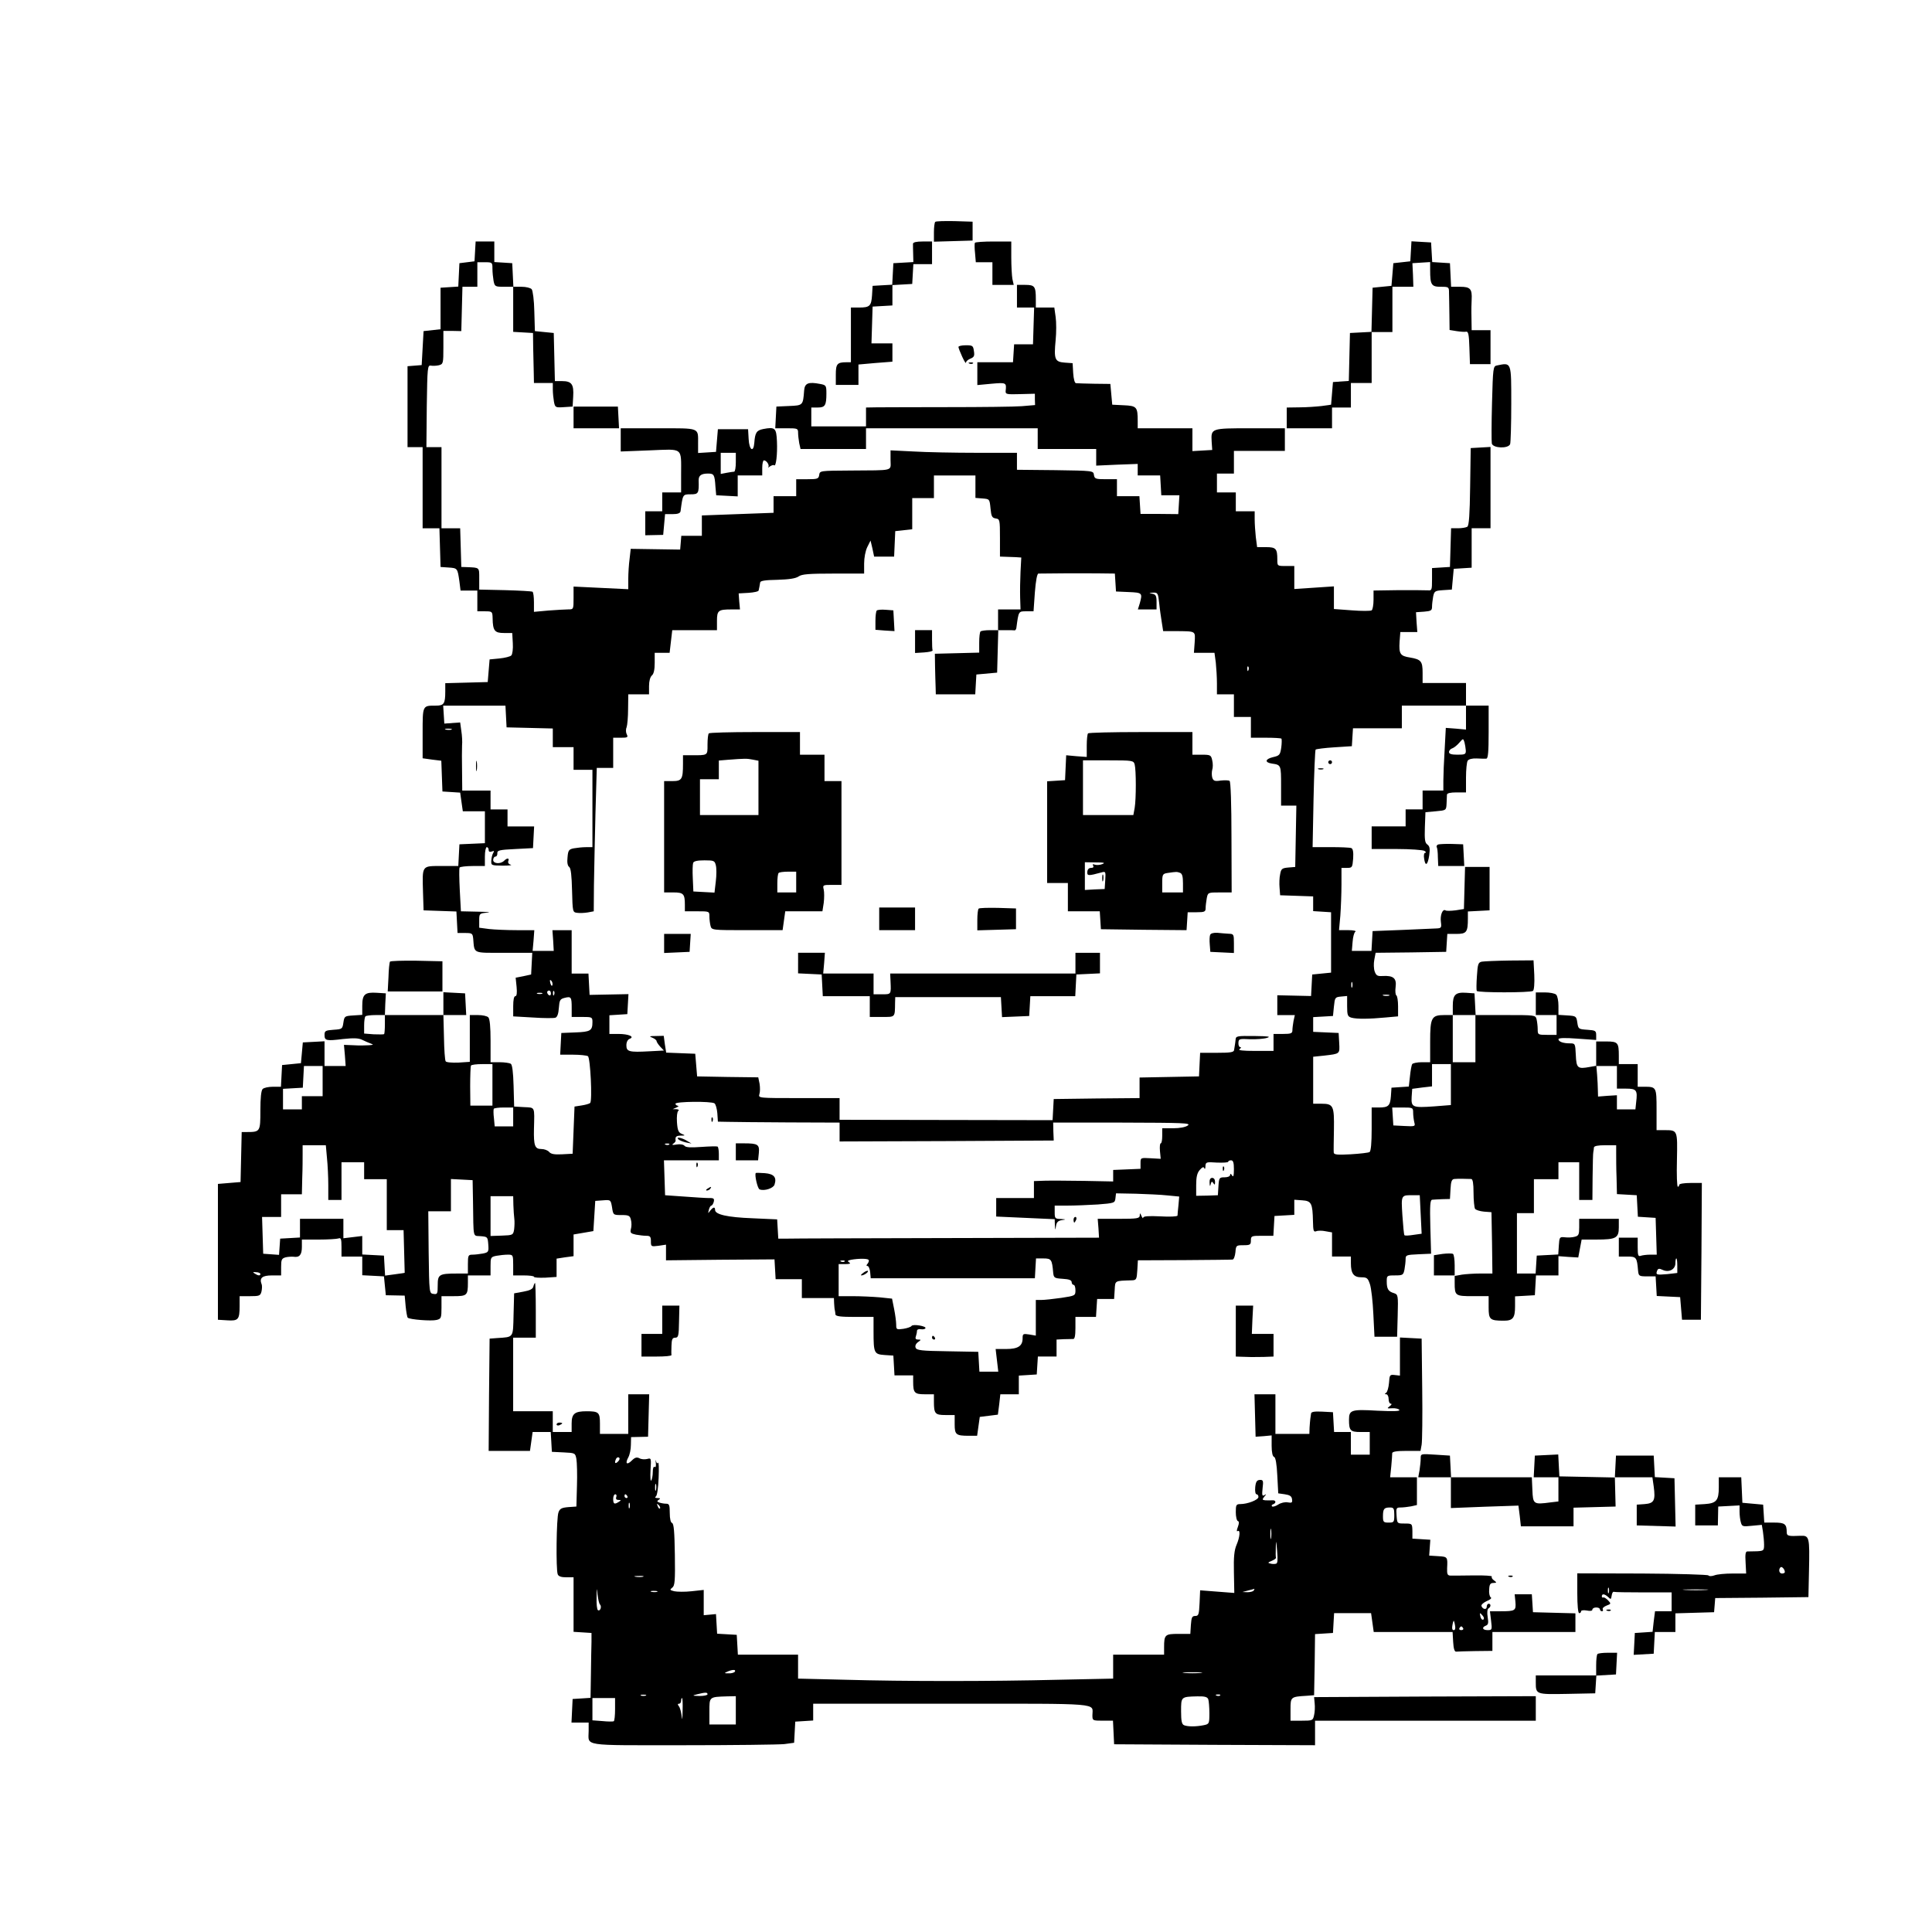 <?xml version="1.0" standalone="no"?>
<!DOCTYPE svg PUBLIC "-//W3C//DTD SVG 20010904//EN"
 "http://www.w3.org/TR/2001/REC-SVG-20010904/DTD/svg10.dtd">
<svg version="1.0" xmlns="http://www.w3.org/2000/svg"
 width="1024pt" height="1024pt" viewBox="0 0 1024 1024"
 preserveAspectRatio="xMidYMid meet">

<g transform="translate(0,1024) scale(0.1,-0.1)"
fill="#000000" stroke="none">
<path d="M4957 9064 c-4 -4 -7 -29 -7 -56 l0 -49 103 3 102 3 0 50 0 50 -95 3
c-53 1 -99 0 -103 -4z"/>
<path d="M2518 8908 l-3 -53 -40 -5 -40 -5 -3 -62 -3 -62 -47 -3 -47 -3 0
-110 0 -110 -45 -5 -45 -5 -5 -90 -5 -90 -37 -3 -38 -3 0 -215 0 -214 40 0 40
0 0 -215 0 -215 45 0 44 0 3 -102 3 -103 43 -3 c47 -3 47 -4 57 -74 l6 -48 45
0 44 0 0 -55 0 -55 40 0 c39 0 40 -1 41 -37 1 -66 11 -78 60 -78 l44 0 3 -54
c2 -30 -2 -59 -8 -65 -6 -6 -34 -13 -63 -16 l-52 -5 -5 -60 -5 -60 -112 -3
-113 -3 0 -44 c0 -65 -7 -75 -50 -75 -71 0 -70 3 -70 -146 l0 -133 50 -7 49
-6 3 -82 3 -81 47 -3 47 -3 7 -50 7 -49 58 0 59 0 0 -85 0 -84 -67 -3 -68 -3
-3 -57 -3 -58 -89 0 c-106 0 -102 5 -98 -140 l3 -95 87 -3 87 -3 3 -57 3 -57
40 0 c37 0 40 -2 43 -30 7 -81 -5 -75 163 -75 l150 0 -3 -57 -3 -58 -41 -9
-41 -8 5 -49 c3 -32 1 -49 -7 -49 -7 0 -11 -20 -11 -53 l0 -54 105 -6 c57 -4
111 -4 119 -1 10 4 16 22 18 52 3 40 6 47 30 53 35 9 38 5 38 -53 l0 -48 55 0
c53 0 55 -1 55 -27 0 -46 -11 -52 -90 -55 l-75 -3 -3 -57 -3 -58 68 0 c37 0
73 -4 79 -8 13 -8 24 -236 12 -248 -4 -4 -25 -10 -45 -13 l-38 -6 -5 -125 -5
-125 -56 -3 c-41 -2 -59 1 -69 13 -7 8 -25 15 -41 15 -34 0 -41 17 -39 107 3
120 7 112 -52 115 l-53 3 -3 110 c-2 72 -7 112 -15 117 -7 4 -33 8 -59 8 l-48
0 0 113 c0 75 -4 117 -12 125 -7 7 -31 12 -55 12 l-43 0 0 -124 0 -124 -61 -4
c-34 -1 -64 1 -67 7 -4 6 -8 63 -9 128 l-3 117 60 0 61 0 -3 58 -3 57 -57 3
-58 3 0 -61 0 -60 -155 0 -155 0 2 58 3 57 -48 3 c-63 4 -77 -8 -77 -69 l0
-48 -47 -3 c-46 -3 -48 -4 -53 -38 -5 -34 -7 -35 -52 -38 -43 -3 -48 -6 -48
-27 0 -31 9 -33 98 -22 57 6 82 5 101 -4 14 -7 35 -16 46 -20 16 -6 15 -7 -10
-9 -16 -1 -53 -2 -81 0 l-51 2 5 -56 4 -56 -56 0 -56 0 0 65 0 66 -57 -3 -58
-3 -5 -55 -5 -55 -50 -5 -50 -5 -3 -57 -3 -58 -42 0 c-24 0 -48 -5 -55 -12 -8
-8 -12 -48 -12 -114 0 -112 -1 -114 -72 -114 l-27 0 -3 -132 -3 -133 -60 -5
-60 -5 0 -360 0 -360 49 -3 c59 -4 66 4 66 76 l0 52 55 0 c50 0 55 2 61 25 3
14 4 32 0 40 -12 32 5 45 55 45 l49 0 0 45 c0 39 3 45 24 51 13 3 32 4 42 3
31 -5 44 10 44 52 l0 39 89 0 c49 0 96 3 105 6 13 5 16 -2 16 -45 l0 -51 55 0
55 0 0 -50 0 -49 58 -3 57 -3 5 -50 5 -50 50 -1 50 -1 5 -56 c3 -30 8 -58 11
-61 10 -10 126 -19 153 -12 24 6 26 10 26 66 l0 60 64 0 c71 0 76 4 76 71 l0
39 60 0 60 0 0 49 c0 46 1 49 31 55 17 3 44 6 60 6 28 0 29 -1 29 -55 l0 -55
55 0 c30 0 55 -3 55 -7 0 -5 27 -6 60 -5 l60 4 0 48 0 49 45 7 45 6 0 58 0 57
53 9 52 9 5 80 5 80 41 3 c41 3 41 3 48 -37 6 -41 7 -41 50 -41 38 0 45 -3 50
-25 4 -14 4 -36 0 -49 -5 -20 -1 -24 27 -30 17 -3 42 -6 55 -6 20 0 24 -5 24
-29 0 -28 1 -29 40 -24 l40 6 0 -42 0 -41 288 3 287 2 3 -52 3 -53 70 0 69 0
0 -50 0 -50 85 0 85 0 1 -27 c1 -16 2 -32 4 -38 1 -5 3 -16 3 -22 2 -10 29
-13 102 -13 l100 0 0 -77 c0 -115 3 -121 59 -125 l46 -3 3 -52 3 -53 50 0 49
0 0 -34 c0 -58 7 -66 61 -66 l49 0 0 -39 c0 -64 6 -71 61 -71 l49 0 0 -49 c0
-55 7 -61 75 -61 l44 0 7 50 7 50 48 6 48 6 7 54 6 54 49 0 49 0 0 49 0 50 48
3 47 3 3 48 3 47 50 0 49 0 0 45 0 45 38 2 c20 0 43 1 50 1 8 -1 12 17 12 58
l0 59 54 0 55 0 3 48 3 47 45 0 45 0 3 47 c3 52 -2 49 92 52 23 1 25 5 28 54
l3 52 245 1 c134 1 250 2 257 3 6 0 13 18 15 39 3 36 4 37 43 37 35 0 39 3 39
25 0 24 3 25 59 25 l60 0 3 53 3 52 53 3 52 3 0 40 0 40 42 -3 c49 -3 55 -16
57 -112 1 -49 3 -57 17 -52 9 4 32 4 50 0 l34 -6 0 -64 0 -64 50 0 50 0 0 -36
c0 -54 15 -74 55 -74 30 0 35 -4 46 -37 7 -21 15 -92 18 -158 l6 -120 60 0 60
0 3 112 c3 108 2 112 -20 119 -30 9 -38 22 -38 62 0 31 1 32 44 32 41 0 44 2
50 31 3 17 6 42 6 55 0 22 4 23 68 26 l67 3 -4 143 c-3 115 -1 142 10 143 8 1
32 2 54 3 l40 1 3 53 c2 40 7 52 20 53 17 2 67 1 90 0 8 -1 12 -23 12 -73 0
-40 4 -78 8 -85 4 -6 25 -13 47 -15 l40 -3 3 -162 2 -163 -62 0 c-35 0 -80 -3
-100 -6 l-38 -7 0 56 c0 31 -4 58 -9 61 -5 3 -30 3 -55 0 l-46 -7 0 -53 0 -54
55 0 55 0 0 -39 c0 -69 3 -71 96 -71 l84 0 0 -59 c0 -65 6 -71 81 -71 48 0 59
15 59 76 l0 53 53 3 52 3 3 53 3 52 60 0 59 0 0 51 0 51 53 -4 52 -3 9 48 9
47 79 0 c103 0 118 8 118 65 l0 45 -105 0 -105 0 0 -45 c0 -38 -3 -45 -23 -50
-13 -4 -37 -5 -53 -3 -28 3 -29 1 -32 -44 l-3 -47 -57 -3 -57 -3 -3 -47 -3
-48 -50 0 -49 0 0 160 0 160 45 0 45 0 0 90 0 90 65 0 65 0 0 45 0 45 55 0 55
0 0 -100 0 -100 35 0 35 0 1 123 c1 67 2 127 4 132 1 6 3 16 3 23 1 8 21 12
60 12 l58 0 0 -42 c0 -24 0 -82 2 -130 l2 -87 53 -3 52 -3 3 -57 3 -57 47 -3
47 -3 3 -97 3 -98 -35 0 c-19 0 -41 -3 -50 -6 -13 -5 -16 2 -16 45 l0 51 -50
0 -50 0 0 -50 0 -50 45 0 c48 0 51 -4 57 -75 3 -28 5 -30 48 -30 l45 0 3 -52
3 -52 62 -3 62 -3 5 -60 5 -60 50 0 50 0 3 363 2 362 -60 0 c-33 0 -60 -4 -60
-10 0 -5 -3 -10 -7 -10 -5 0 -7 64 -5 142 3 158 4 158 -65 158 l-43 0 0 109
c0 120 -1 121 -66 121 l-34 0 0 60 0 60 -50 0 -50 0 0 44 c0 70 -5 76 -66 76
l-54 0 0 -65 0 -64 -34 -6 c-64 -12 -71 -7 -74 63 -3 61 -3 62 -32 62 -35 0
-60 9 -60 22 0 7 35 8 100 3 l100 -7 0 25 c0 24 -4 26 -47 29 -46 3 -48 4 -53
38 -5 34 -7 35 -52 38 l-48 3 0 48 c0 26 -5 52 -12 59 -7 7 -34 12 -60 12
l-48 0 0 -60 0 -60 55 0 55 0 0 -52 0 -53 -50 0 c-49 0 -50 1 -50 30 0 16 -3
40 -6 53 -6 22 -9 22 -165 22 l-158 0 -3 58 -3 57 -43 3 c-58 4 -72 -10 -72
-69 l0 -49 -44 0 c-69 0 -76 -13 -76 -141 l0 -109 -44 0 c-25 0 -48 -5 -51
-10 -4 -6 -9 -35 -12 -65 l-6 -54 -46 -3 -46 -3 -3 -45 c-4 -51 -13 -60 -64
-60 l-38 0 0 -114 c0 -74 -4 -117 -11 -122 -6 -4 -51 -9 -100 -12 -71 -4 -89
-2 -90 9 -1 8 0 63 1 122 2 126 -3 137 -66 137 l-44 0 0 124 0 125 58 6 c85
10 83 8 80 67 l-3 53 -67 3 -68 3 0 39 0 39 53 3 52 3 5 50 c5 48 6 50 38 53
l32 3 0 -54 c0 -48 3 -55 23 -61 29 -8 95 -7 180 1 l67 6 0 53 c0 29 -4 55 -9
58 -5 3 -7 24 -4 45 6 46 -12 61 -68 58 -28 -2 -35 2 -43 24 -5 14 -6 42 -2
62 l7 37 187 2 187 3 3 48 3 47 48 0 c54 0 61 9 61 82 l0 37 58 3 57 3 0 115
0 115 -65 0 -65 0 -3 -111 -3 -112 -44 -7 c-25 -3 -49 -4 -54 0 -15 9 -29 -26
-24 -62 4 -30 2 -33 -24 -34 -15 -1 -98 -4 -183 -8 l-155 -6 -3 -52 -3 -53
-52 0 -52 0 4 48 c2 26 8 50 15 54 6 4 -11 8 -38 8 l-49 0 7 77 c3 42 6 116 6
165 l0 88 29 0 c28 0 29 2 33 50 2 35 -1 51 -10 55 -8 3 -57 5 -109 5 l-96 0
5 255 c3 140 8 258 11 262 4 3 49 9 99 12 l93 6 3 48 3 47 130 0 129 0 0 60 0
60 170 0 170 0 0 -63 0 -64 -53 5 -54 4 -6 -113 c-4 -63 -7 -138 -7 -166 l0
-53 -55 0 -55 0 0 -50 0 -50 -45 0 -45 0 0 -45 0 -45 -90 0 -90 0 0 -60 0 -60
133 0 c72 0 139 -5 147 -10 8 -5 10 -10 4 -10 -6 0 -9 -13 -6 -30 6 -44 19
-37 27 16 5 36 3 48 -10 58 -13 9 -15 27 -13 91 l3 80 55 5 c55 5 55 5 57 40
1 19 2 41 2 48 1 8 18 12 51 12 l50 0 0 78 c0 42 4 83 9 90 5 8 24 13 47 12
22 -1 45 -2 52 -1 9 1 12 36 12 141 l0 140 -60 0 -60 0 0 60 0 60 -115 0 -115
0 0 54 c0 61 -8 71 -67 81 -52 8 -59 19 -55 84 l4 51 45 0 45 0 -4 53 -3 52
43 3 c36 3 42 6 42 26 0 13 3 37 6 54 6 29 10 31 53 34 l46 3 5 55 5 55 48 3
47 3 0 105 0 104 50 0 50 0 0 216 0 215 -52 -3 -53 -3 -3 -205 c-2 -148 -6
-206 -15 -212 -6 -4 -29 -8 -49 -8 l-37 0 -3 -102 -3 -103 -47 -3 -48 -3 0
-60 c0 -56 -1 -60 -22 -58 -13 1 -83 1 -155 1 l-133 -2 0 -49 c0 -28 -5 -53
-10 -56 -6 -4 -54 -4 -105 0 l-95 7 0 60 0 60 -105 -7 -105 -7 0 61 0 61 -45
0 c-45 0 -45 0 -45 34 0 58 -7 66 -60 66 l-47 0 -7 53 c-3 28 -6 71 -6 95 l0
42 -50 0 -50 0 0 50 0 50 -50 0 -50 0 0 50 0 50 45 0 45 0 0 60 0 60 135 0
135 0 0 60 0 60 -184 0 c-207 0 -208 0 -204 -71 l3 -44 -52 -3 -53 -3 0 60 0
61 -145 0 -145 0 0 38 c0 75 -5 81 -74 84 l-61 3 -5 55 -5 55 -85 1 c-47 1
-90 2 -97 3 -7 0 -13 22 -15 54 l-3 52 -42 3 c-52 4 -58 17 -48 119 4 40 4 96
0 123 l-7 50 -49 0 -49 0 0 44 c0 68 -6 76 -56 76 l-44 0 0 -60 0 -60 45 0 46
0 -3 -97 -3 -98 -50 0 -50 0 -3 -47 -3 -48 -95 0 -94 0 0 -60 0 -61 75 7 c79
7 80 6 75 -39 -1 -17 6 -18 77 -16 l78 2 0 -30 1 -30 -71 -6 c-38 -3 -214 -5
-390 -5 -176 0 -346 -1 -377 -1 l-58 -1 0 -50 0 -50 -145 0 -145 0 0 50 0 50
34 0 c39 0 46 11 46 75 0 42 -2 44 -34 50 -62 12 -81 4 -84 -35 -6 -79 -6 -79
-80 -82 l-67 -3 -3 -57 -3 -58 61 0 c57 0 60 -1 60 -24 0 -13 3 -38 6 -55 l7
-31 173 0 174 0 0 55 0 55 455 0 455 0 0 -55 0 -55 155 0 155 0 0 -44 0 -44
110 5 110 4 0 -30 0 -31 59 0 60 0 3 -52 3 -53 48 0 48 0 -3 -50 -3 -50 -100
1 -100 0 -3 47 -3 47 -60 0 -59 0 0 45 0 45 -59 0 c-54 0 -60 2 -63 23 -3 22
-4 22 -205 25 l-203 2 0 45 0 45 -213 0 c-118 0 -269 3 -335 7 l-122 6 0 -51
c0 -61 24 -54 -215 -56 -158 -1 -160 -1 -163 -23 -3 -21 -9 -23 -63 -23 l-59
0 0 -45 0 -45 -60 0 -60 0 0 -44 0 -44 -190 -7 -190 -7 0 -54 0 -54 -54 0 -55
0 -3 -37 -3 -36 -131 2 -131 2 -6 -53 c-4 -29 -7 -77 -7 -107 l0 -54 -145 7
-145 7 0 -60 c0 -60 0 -61 -28 -61 -16 0 -63 -3 -105 -6 l-77 -7 0 51 c0 28
-3 53 -8 56 -4 2 -69 6 -145 8 l-137 3 0 58 c0 61 3 58 -65 61 l-30 1 -3 103
-3 102 -49 0 -50 0 0 215 0 215 -40 0 -40 0 2 218 c3 206 4 217 22 214 10 -2
29 -1 42 2 23 6 24 10 24 94 l0 88 48 0 47 -1 3 118 3 117 39 0 40 0 0 65 0
65 40 0 c39 0 40 -1 40 -34 0 -18 3 -48 6 -65 6 -30 9 -31 55 -31 l49 0 0
-119 0 -120 53 -3 52 -3 1 -80 c1 -44 2 -104 3 -132 l1 -53 50 0 50 0 0 -34
c0 -18 3 -48 6 -65 6 -31 8 -32 53 -29 l46 3 3 53 c4 65 -8 82 -59 82 l-38 0
-3 128 -3 127 -50 5 -50 5 -3 104 c-1 58 -8 111 -14 118 -6 7 -30 13 -54 13
l-43 0 -3 63 -3 62 -47 3 -48 3 0 55 0 54 -49 0 -50 0 -3 -52z m2652 -1247 l0
-60 38 -3 c37 -3 37 -3 42 -53 4 -42 8 -50 28 -53 21 -3 22 -7 22 -103 l0 -99
28 -1 c15 0 40 -2 56 -2 l29 -2 -4 -75 c-2 -41 -3 -103 -2 -137 l2 -63 -60 0
-59 0 0 -55 0 -55 40 0 c22 0 43 0 48 -1 4 0 8 6 9 13 12 90 11 88 53 88 l38
0 7 100 c5 63 12 100 19 100 21 1 241 2 323 1 l82 -1 3 -47 3 -48 68 -3 c72
-3 73 -5 58 -60 l-10 -32 50 0 49 0 0 39 c0 33 -4 40 -22 44 -21 4 -20 4 3 6
25 1 27 -2 33 -56 3 -32 10 -78 14 -103 l7 -45 65 0 c112 -1 105 2 102 -60
l-4 -55 55 0 54 0 7 -52 c3 -29 6 -79 6 -110 l0 -58 45 0 45 0 0 -60 0 -60 45
0 45 0 0 -55 0 -55 78 0 c43 0 81 -2 84 -5 2 -3 2 -24 -1 -47 -6 -39 -9 -43
-44 -51 -42 -10 -45 -28 -6 -34 49 -7 49 -7 49 -118 l0 -105 41 0 40 0 -3
-162 -3 -163 -37 -3 c-33 -3 -38 -7 -43 -36 -4 -17 -5 -50 -3 -71 l3 -40 88
-3 87 -3 0 -39 0 -39 48 -3 47 -3 0 -160 0 -160 -50 -5 -50 -5 -3 -57 -3 -57
-89 2 -90 2 0 -52 0 -53 46 0 47 0 -7 -31 c-3 -17 -6 -40 -6 -50 0 -16 -8 -19
-50 -19 l-50 0 0 -45 0 -45 -97 0 c-67 0 -93 3 -83 10 8 5 10 10 4 10 -6 0
-11 10 -10 23 1 21 5 22 61 19 33 -1 74 2 90 7 23 7 9 9 -67 10 -91 1 -98 0
-99 -19 -1 -11 -3 -24 -4 -30 -1 -5 -3 -17 -4 -25 -1 -12 -18 -15 -91 -15
l-89 0 -3 -62 -3 -63 -157 -3 -158 -3 0 -54 0 -55 -227 -2 -228 -3 -3 -56 -3
-56 -564 1 -565 1 0 58 0 57 -216 0 c-214 0 -215 0 -209 21 4 11 4 36 1 55
l-7 34 -162 2 -162 3 -5 60 -5 60 -77 3 -77 3 -7 44 -6 45 -42 -1 c-35 0 -37
-2 -18 -9 12 -5 22 -13 22 -18 0 -4 9 -18 19 -29 l20 -21 -77 -4 c-108 -6
-122 -2 -122 32 0 17 7 30 17 34 29 11 -5 26 -59 26 l-48 0 0 49 0 50 48 3 47
3 3 53 3 53 -103 -2 -103 -2 -3 57 -3 56 -44 0 -45 0 0 115 0 115 -51 0 -51 0
4 -55 3 -55 -56 0 -56 0 5 55 4 55 -93 0 c-52 0 -118 3 -146 6 l-53 7 0 38 c0
37 1 38 43 42 23 2 1 4 -49 5 l-91 2 -6 112 c-3 61 -4 115 -1 120 3 4 34 8 70
8 l64 0 0 50 c0 28 5 50 10 50 6 0 10 -7 10 -15 0 -9 6 -12 17 -8 12 5 14 3 7
-8 -5 -8 -9 -26 -10 -40 -1 -26 0 -26 60 -27 33 0 53 2 43 5 -11 3 -16 11 -13
19 7 17 -6 18 -22 2 -19 -19 -58 -16 -58 4 0 10 6 18 12 18 6 0 11 8 10 18 -1
15 11 18 94 22 l95 5 3 58 3 57 -71 0 -70 0 0 45 0 45 -45 0 -45 0 0 50 0 50
-75 0 -75 0 -1 103 c-1 56 -1 117 0 136 2 18 0 54 -4 78 l-6 44 -42 -3 -42 -3
-3 48 -3 47 165 0 165 0 3 -57 3 -58 123 -3 122 -3 0 -49 0 -50 55 0 55 0 0
-60 0 -60 50 0 50 0 0 -205 0 -205 -34 0 c-18 0 -47 -3 -64 -6 -27 -5 -31 -11
-34 -48 -3 -26 0 -45 9 -51 9 -7 13 -46 15 -125 3 -113 3 -115 27 -118 13 -2
38 -1 56 2 l32 6 1 138 c1 75 5 246 8 380 l7 242 43 0 44 0 0 80 0 80 40 0
c36 0 40 2 32 18 -5 9 -6 26 -1 37 4 11 8 55 8 98 l1 77 55 0 55 0 0 44 c0 26
6 48 15 56 10 8 15 31 15 66 l0 54 40 0 39 0 7 60 7 60 118 0 119 0 0 49 c0
56 7 61 77 61 l45 0 -4 43 -3 42 53 3 c28 2 53 7 53 13 1 5 3 14 4 19 1 6 3
16 4 23 1 9 27 13 91 14 63 2 97 7 113 18 17 12 54 15 184 15 l163 0 0 53 c0
31 7 68 17 88 l17 34 10 -42 9 -43 53 0 53 0 3 68 3 67 45 5 45 5 0 83 0 82
58 0 57 0 0 60 0 60 110 0 110 0 0 -59z m1447 -973 c-3 -8 -6 -5 -6 6 -1 11 2
17 5 13 3 -3 4 -12 1 -19z m-4224 -315 c-7 -2 -21 -2 -30 0 -10 3 -4 5 12 5
17 0 24 -2 18 -5z m5376 -110 c1 -21 -4 -23 -44 -23 -32 0 -45 4 -45 14 0 8 8
17 18 20 9 3 26 17 37 30 20 23 20 23 27 2 3 -11 6 -31 7 -43z m-4841 -1244
c-3 -8 -7 -3 -11 10 -4 17 -3 21 5 13 5 -5 8 -16 6 -23z m4239 -11 c-3 -7 -5
-2 -5 12 0 14 2 19 5 13 2 -7 2 -19 0 -25z m-4247 -34 c0 -8 -4 -12 -10 -9 -5
3 -10 10 -10 16 0 5 5 9 10 9 6 0 10 -7 10 -16z m17 -6 c-3 -8 -6 -5 -6 6 -1
11 2 17 5 13 3 -3 4 -12 1 -19z m-64 5 c-7 -2 -19 -2 -25 0 -7 3 -2 5 12 5 14
0 19 -2 13 -5z m4490 -10 c-7 -2 -21 -2 -30 0 -10 3 -4 5 12 5 17 0 24 -2 18
-5z m-5323 -151 c0 -27 -2 -51 -4 -53 -2 -2 -27 -2 -55 -1 l-51 4 0 42 c0 24
3 46 7 49 3 4 28 7 55 7 l48 0 0 -48z m5780 -77 l0 -125 -60 0 -60 0 0 125 0
125 60 0 60 0 0 -125z m-5210 -245 l0 -110 -58 0 -59 0 -1 102 c0 57 2 106 4
110 3 5 30 8 60 8 l54 0 0 -110z m5080 1 l0 -108 -89 -7 c-114 -8 -122 -5
-119 50 l3 43 53 7 52 6 0 59 0 59 50 0 50 0 0 -109z m-5980 19 l0 -80 -55 0
-55 0 0 -35 0 -35 -50 0 -50 0 0 54 0 55 53 3 52 3 3 58 3 57 49 0 50 0 0 -80z
m6860 20 l0 -60 49 0 c55 0 61 -8 53 -72 l-4 -38 -49 0 -49 0 0 38 0 37 -50
-3 -50 -4 -1 34 c0 18 -2 54 -4 81 l-4 47 54 0 55 0 0 -60z m-4783 -138 c6 -4
13 -28 15 -52 l3 -45 50 -1 c28 -1 173 -2 323 -3 l272 -1 0 -50 0 -50 568 2
567 3 -2 48 -1 47 366 0 c325 -1 365 -2 348 -15 -12 -9 -42 -15 -78 -15 l-58
0 0 -40 c0 -22 -3 -40 -8 -40 -4 0 -6 -18 -4 -41 l4 -41 -53 3 c-54 3 -54 3
-54 -26 l0 -30 -72 -3 -73 -3 0 -31 0 -30 -152 3 c-84 1 -179 2 -210 1 l-58
-2 0 -45 0 -45 -100 0 -100 0 0 -49 0 -49 155 -7 155 -7 1 -32 c2 -29 2 -29 6
-4 3 20 11 28 31 31 24 4 24 4 -5 6 -31 1 -33 3 -33 36 l0 35 68 0 c38 0 110
3 160 6 89 7 91 8 94 33 l3 26 105 -2 c58 -2 133 -5 168 -9 l62 -6 -4 -46 c-3
-26 -5 -51 -5 -55 -1 -5 -41 -7 -91 -4 -63 3 -90 1 -91 -7 0 -6 -4 -2 -9 9 -7
17 -9 17 -9 3 -1 -16 -13 -18 -112 -18 l-111 0 4 -50 3 -50 -802 -2 c-442 -1
-824 -2 -850 -3 l-48 0 -3 51 -3 51 -132 6 c-132 5 -197 20 -197 44 0 18 -10
16 -26 -4 -12 -16 -12 -16 -7 5 3 12 9 22 13 22 4 0 10 9 13 20 4 17 0 21 -26
20 -18 0 -77 4 -132 8 l-100 7 -3 93 -3 92 146 0 145 0 0 34 c0 19 -3 37 -7
39 -5 2 -43 1 -86 -2 -56 -4 -82 -3 -89 6 -6 7 -23 10 -41 7 -22 -4 -28 -3
-19 4 8 5 13 12 13 16 -3 21 2 26 27 27 25 0 25 1 6 9 -18 7 -23 19 -26 62 -2
30 1 56 7 60 6 5 1 8 -10 9 l-20 0 20 9 c11 5 14 9 8 9 -7 1 -13 6 -13 11 0
12 189 14 207 2z m-1067 -72 l0 -50 -49 0 -49 0 -4 43 c-3 23 -3 45 -1 50 2 4
26 7 54 7 l49 0 0 -50z m4770 23 c0 -16 3 -38 6 -51 6 -22 5 -23 -52 -20 l-59
3 -3 48 -3 47 55 0 c54 0 56 -1 56 -27z m-3943 -169 c-3 -3 -12 -4 -19 -1 -8
3 -5 6 6 6 11 1 17 -2 13 -5z m-1814 -71 c4 -38 7 -103 7 -145 l0 -78 35 0 35
0 0 100 0 100 60 0 60 0 0 -45 0 -45 60 0 60 0 0 -135 0 -135 44 0 45 0 3
-112 c2 -62 3 -114 3 -114 0 -1 -23 -4 -52 -8 l-52 -7 -3 53 -3 53 -57 3 -58
3 0 49 0 49 -50 -6 -50 -6 0 52 0 51 -115 0 -115 0 0 -49 0 -50 -52 -3 -53 -3
-3 -43 -3 -43 -42 3 -42 3 -3 98 -3 97 51 0 50 0 0 60 0 60 55 0 55 0 2 88 c2
48 2 106 2 130 l0 42 61 0 62 0 6 -67z m4807 -60 c0 -35 -3 -44 -10 -33 -6 10
-10 11 -10 3 0 -8 -13 -13 -29 -13 -28 0 -30 -2 -33 -47 l-3 -48 -57 -2 -58
-1 0 57 c0 43 5 64 19 80 14 16 21 18 24 9 3 -7 6 -2 6 10 1 23 4 24 61 20 33
-1 60 0 60 5 0 4 7 7 15 7 11 0 15 -12 15 -47z m-4033 -168 c3 -206 -2 -183
41 -187 36 -3 37 -4 40 -44 3 -39 1 -42 -29 -48 -17 -3 -42 -6 -55 -6 -22 0
-24 -4 -24 -50 l0 -50 -57 0 c-96 0 -103 -5 -103 -62 0 -46 -2 -49 -22 -46
-23 3 -23 3 -26 221 l-2 217 60 0 60 0 0 85 0 86 58 -3 57 -3 2 -110z m5023
-72 l5 -102 -43 -6 c-24 -4 -46 -5 -48 -2 -3 2 -7 49 -11 105 -7 111 -8 108
62 107 l30 0 5 -102z m-4809 50 c1 -27 3 -59 5 -73 2 -14 1 -39 -1 -56 -5 -30
-7 -31 -65 -33 l-60 -2 0 105 0 106 60 0 60 0 1 -47z m1882 -290 c4 -3 2 -12
-4 -20 -8 -9 -8 -13 -1 -13 6 0 12 -15 14 -32 l3 -33 435 0 435 0 3 53 3 52
39 0 c42 0 46 -5 52 -75 3 -28 6 -30 51 -33 33 -2 47 -7 47 -18 0 -7 5 -14 10
-14 6 0 10 -13 10 -29 0 -28 -2 -29 -75 -40 -42 -6 -89 -11 -105 -11 l-30 0 0
-94 0 -95 -35 6 c-32 5 -35 4 -35 -20 0 -41 -24 -57 -87 -57 l-56 0 7 -60 7
-60 -50 0 -50 0 -3 53 -3 52 -163 3 c-139 2 -164 5 -169 19 -4 9 1 21 12 29
18 13 18 14 1 14 -12 0 -16 5 -12 16 3 9 6 22 6 29 0 8 8 12 20 10 11 -2 22 0
25 5 7 11 -66 24 -74 12 -3 -5 -23 -12 -43 -15 -36 -5 -38 -4 -38 22 0 15 -5
53 -11 83 l-11 55 -67 7 c-36 3 -100 6 -141 6 l-75 0 0 85 0 85 35 0 c24 0 31
3 21 9 -11 7 -9 10 10 14 39 7 85 7 92 0z m4287 -32 l0 -38 -52 -6 c-59 -5
-63 -4 -55 18 5 12 11 13 30 4 33 -15 67 3 67 36 0 14 2 25 5 25 3 0 5 -17 5
-39z m-4413 23 c-3 -3 -12 -4 -19 -1 -8 3 -5 6 6 6 11 1 17 -2 13 -5z m-3097
-66 c0 -11 -12 -10 -30 2 -12 7 -10 9 8 7 12 0 22 -5 22 -9z"/>
<path d="M4647 7004 c-4 -4 -7 -29 -7 -55 l0 -47 50 -4 51 -3 -3 55 -3 55 -40
3 c-23 2 -44 0 -48 -4z"/>
<path d="M4850 6839 l0 -60 48 3 c26 2 46 6 45 11 -2 4 -3 30 -3 57 l0 50 -45
0 -45 0 0 -61z"/>
<path d="M5197 6893 c-4 -3 -7 -30 -7 -59 l0 -53 -117 -3 -118 -3 1 -70 c1
-38 2 -87 3 -107 l1 -38 104 0 105 0 3 53 3 52 55 5 55 5 3 113 3 112 -44 0
c-24 0 -47 -3 -50 -7z"/>
<path d="M3757 6353 c-4 -3 -7 -30 -7 -60 0 -59 4 -56 -92 -56 l-38 0 0 -46
c0 -81 -6 -91 -56 -91 l-44 0 0 -295 0 -295 49 0 c54 0 61 -8 61 -66 l0 -34
65 0 c64 0 65 0 65 -27 0 -16 3 -38 6 -50 6 -23 8 -23 194 -23 l188 0 7 50 7
50 98 0 99 0 7 45 c3 25 3 56 0 70 -6 24 -5 25 44 25 l50 0 0 275 0 275 -45 0
-45 0 0 70 0 70 -65 0 -65 0 0 60 0 60 -238 0 c-131 0 -242 -3 -245 -7z m232
-139 l31 -6 0 -144 0 -144 -155 0 -155 0 0 95 0 95 50 0 50 0 0 49 0 50 48 4
c91 7 100 7 131 1z m-195 -560 c4 -14 4 -53 0 -85 l-7 -60 -56 3 -56 3 -3 69
c-2 38 -1 75 2 83 4 9 23 13 60 13 50 0 54 -2 60 -26z m426 -89 l0 -55 -50 0
-50 0 0 48 c0 27 3 52 7 55 3 4 26 7 50 7 l43 0 0 -55z"/>
<path d="M5767 6353 c-4 -3 -7 -33 -7 -66 l0 -59 -55 4 -54 5 -3 -66 -3 -66
-47 -3 -48 -3 0 -270 0 -269 55 0 55 0 0 -75 0 -75 84 0 85 0 3 -47 3 -48 227
-3 227 -2 3 47 3 48 48 0 c41 0 47 3 47 21 0 12 3 36 6 53 6 31 7 31 69 31
l63 0 -1 293 c0 173 -4 295 -10 298 -5 4 -27 4 -47 2 -32 -5 -39 -2 -45 16 -3
11 -3 30 0 41 4 11 4 34 0 50 -6 28 -9 30 -56 30 l-49 0 0 60 0 60 -273 0
c-151 0 -277 -3 -280 -7z m247 -165 c8 -30 8 -183 0 -230 l-7 -38 -133 0 -134
0 0 145 0 145 134 0 c130 0 134 -1 140 -22z m-172 -528 c-12 -5 -30 -6 -39 -3
-11 4 -14 3 -9 -5 4 -8 0 -12 -11 -12 -12 0 -19 -8 -20 -21 -2 -22 6 -22 75
-3 22 6 23 5 20 -41 l-3 -47 -52 -2 -53 -3 0 73 0 74 58 -1 c44 0 52 -2 34 -9z
m412 -46 c12 -4 16 -20 16 -55 l0 -49 -55 0 -55 0 0 49 c0 46 2 50 28 54 47 7
50 7 66 1z"/>
<path d="M5842 5585 c0 -16 2 -22 5 -12 2 9 2 23 0 30 -3 6 -5 -1 -5 -18z"/>
<path d="M2523 6180 c0 -25 2 -35 4 -22 2 12 2 32 0 45 -2 12 -4 2 -4 -23z"/>
<path d="M4660 5370 l0 -60 95 0 95 0 0 60 0 60 -95 0 -95 0 0 -60z"/>
<path d="M5187 5424 c-4 -4 -7 -31 -7 -61 l0 -54 103 3 102 3 0 55 0 55 -95 3
c-53 1 -99 0 -103 -4z"/>
<path d="M6414 5285 c-3 -7 -4 -30 -2 -51 l3 -39 63 -3 62 -3 0 51 c0 48 -1
50 -27 51 -16 1 -43 3 -61 5 -20 1 -35 -3 -38 -11z"/>
<path d="M3520 5240 l0 -51 68 3 67 3 3 48 3 47 -70 0 -71 0 0 -50z"/>
<path d="M4230 5135 l0 -54 63 -3 62 -3 3 -57 3 -58 124 0 125 0 0 -55 0 -55
65 0 c71 0 68 -4 69 75 l1 30 280 0 280 0 3 -53 3 -53 72 3 72 3 3 53 3 52
119 0 119 0 3 58 3 57 63 3 62 3 0 54 0 55 -65 0 -65 0 0 -55 0 -55 -491 0
-491 0 2 -42 c3 -69 4 -68 -45 -68 l-45 0 0 55 0 55 -133 0 -134 0 5 55 4 55
-71 0 -71 0 0 -55z"/>
<path d="M3771 4304 c0 -11 3 -14 6 -6 3 7 2 16 -1 19 -3 4 -6 -2 -5 -13z"/>
<path d="M3596 4201 c5 -5 23 -12 39 -16 l30 -6 -25 15 c-28 17 -60 22 -44 7z"/>
<path d="M3900 4135 l0 -45 59 0 59 0 4 39 c4 45 -5 51 -79 51 l-43 0 0 -45z"/>
<path d="M3691 4064 c0 -11 3 -14 6 -6 3 7 2 16 -1 19 -3 4 -6 -2 -5 -13z"/>
<path d="M4006 4023 c-8 -8 9 -83 20 -87 25 -10 73 6 79 25 13 39 -3 57 -51
61 -25 2 -46 2 -48 1z"/>
<path d="M3750 3940 c-9 -6 -10 -10 -3 -10 6 0 15 5 18 10 8 12 4 12 -15 0z"/>
<path d="M5690 3775 c0 -8 2 -15 4 -15 2 0 6 7 10 15 3 8 1 15 -4 15 -6 0 -10
-7 -10 -15z"/>
<path d="M6481 4044 c0 -11 3 -14 6 -6 3 7 2 16 -1 19 -3 4 -6 -2 -5 -13z"/>
<path d="M6411 3971 c1 -20 3 -21 6 -7 4 15 7 16 14 5 7 -11 9 -9 9 7 0 12 -6
21 -15 21 -10 0 -15 -9 -14 -26z"/>
<path d="M4576 3494 c-11 -8 -16 -14 -10 -14 13 0 39 18 34 24 -3 2 -14 -2
-24 -10z"/>
<path d="M4940 3150 c0 -5 5 -10 11 -10 5 0 7 5 4 10 -3 6 -8 10 -11 10 -2 0
-4 -4 -4 -10z"/>
<path d="M4839 8948 c0 -7 0 -32 1 -55 l1 -42 -53 -3 -53 -3 -3 -57 -3 -57
-52 -3 -52 -3 -3 -50 c-4 -57 -12 -65 -69 -65 l-43 0 0 -145 0 -145 -24 0
c-49 0 -56 -9 -56 -66 l0 -54 60 0 60 0 0 54 0 54 90 8 90 7 0 48 0 49 -55 0
-56 0 3 98 3 97 53 3 52 3 0 54 0 54 53 3 52 3 3 53 3 52 50 0 49 0 0 60 0 60
-50 0 c-33 0 -50 -4 -51 -12z"/>
<path d="M5167 8953 c-2 -5 -2 -29 1 -55 l4 -48 44 0 44 0 0 -60 0 -60 56 0
57 0 -7 31 c-3 17 -6 69 -6 115 l0 84 -94 0 c-52 0 -97 -3 -99 -7z"/>
<path d="M7478 8908 l-3 -53 -45 -5 -45 -5 -5 -60 -5 -60 -50 -5 -50 -5 -3
-117 -3 -117 -57 -3 -57 -3 -3 -127 -3 -127 -42 -3 -42 -3 -5 -60 -5 -60 -50
-7 c-27 -3 -80 -7 -117 -7 l-68 -1 0 -55 0 -55 120 0 120 0 0 55 0 55 50 0 50
0 0 65 0 65 55 0 55 0 0 135 0 135 55 0 55 0 0 120 0 120 56 0 55 0 -2 63 -3
62 47 3 47 3 0 -43 c0 -78 7 -88 56 -88 43 0 44 -1 44 -32 1 -18 1 -70 2 -115
l1 -82 37 -6 c20 -3 43 -5 51 -3 11 2 15 -15 17 -84 l3 -88 54 0 55 0 0 90 0
90 -50 0 -50 0 -1 68 c-1 37 0 79 1 94 3 56 -7 68 -60 68 l-49 0 -3 63 -3 62
-47 3 -47 3 -3 52 -3 52 -52 3 -52 3 -3 -53z"/>
<path d="M5080 8401 c0 -5 9 -28 20 -52 11 -24 20 -38 20 -31 0 7 11 16 23 21
20 8 23 15 19 40 -4 29 -7 31 -43 31 -22 0 -39 -4 -39 -9z"/>
<path d="M5138 8313 c7 -3 16 -2 19 1 4 3 -2 6 -13 5 -11 0 -14 -3 -6 -6z"/>
<path d="M7934 8303 c-20 -4 -21 -11 -26 -199 -3 -108 -3 -204 -1 -215 7 -25
87 -28 97 -3 3 9 6 105 6 214 0 224 2 219 -76 203z"/>
<path d="M3040 8028 l0 -58 120 0 121 0 -3 58 -3 57 -117 0 -118 0 0 -57z"/>
<path d="M3290 7908 l0 -61 154 6 c180 7 166 19 166 -130 l0 -93 -50 0 -50 0
0 -50 0 -50 -45 0 -45 0 0 -64 0 -63 48 1 47 1 5 55 5 55 40 0 c28 0 40 5 42
15 12 90 11 90 53 90 42 0 45 4 43 75 0 25 14 35 50 35 31 0 35 -6 39 -70 l4
-45 57 -3 57 -3 0 56 0 55 65 0 65 0 0 40 c0 22 4 40 9 40 14 0 31 -26 23 -36
-4 -4 0 -3 9 4 9 6 19 9 22 6 10 -10 18 58 15 126 -3 72 -10 78 -73 66 -35 -7
-43 -19 -47 -73 -4 -54 -27 -39 -30 20 l-3 52 -80 0 -80 0 -5 -60 -5 -60 -47
-3 -48 -3 0 50 c0 86 13 81 -211 81 l-199 0 0 -62z m610 -118 c0 -27 -4 -50
-9 -50 -5 0 -23 -3 -40 -6 l-31 -6 0 56 0 56 40 0 40 0 0 -50z"/>
<path d="M7040 6200 c0 -5 5 -10 10 -10 6 0 10 5 10 10 0 6 -4 10 -10 10 -5 0
-10 -4 -10 -10z"/>
<path d="M6988 6163 c6 -2 18 -2 25 0 6 3 1 5 -13 5 -14 0 -19 -2 -12 -5z"/>
<path d="M7622 5764 c-6 -3 -10 -9 -7 -14 3 -4 6 -28 6 -54 l2 -46 69 0 69 0
-3 58 -3 57 -60 2 c-33 1 -66 -1 -73 -3z"/>
<path d="M2067 5143 c-3 -5 -7 -42 -8 -83 l-4 -75 145 0 145 0 0 80 0 80 -137
3 c-75 1 -139 -1 -141 -5z"/>
<path d="M7854 5143 c-19 -4 -22 -12 -26 -76 -3 -40 -3 -75 -1 -79 5 -10 285
-10 298 0 6 4 9 40 7 85 l-4 77 -126 -1 c-70 -1 -137 -4 -148 -6z"/>
<path d="M2827 3421 c-3 -13 -19 -21 -53 -27 l-49 -9 -3 -112 c-3 -126 2 -119
-87 -125 l-40 -3 -3 -297 -2 -298 110 0 109 0 7 50 7 50 48 0 48 0 3 -52 3
-53 62 -3 c61 -3 62 -3 68 -35 3 -18 5 -81 3 -142 l-3 -110 -43 -3 c-35 -3
-45 -8 -52 -28 -11 -28 -14 -303 -4 -328 4 -11 19 -16 45 -16 l39 0 0 -144 0
-145 48 -3 47 -3 0 -47 c-1 -27 -2 -104 -3 -172 l-2 -125 -47 -3 -48 -3 -3
-62 -3 -63 46 0 45 0 0 -44 c0 -83 -46 -76 499 -76 267 0 509 3 538 6 l52 7 3
56 3 56 48 3 47 3 0 45 0 44 734 0 c808 0 746 5 746 -61 0 -28 1 -29 55 -29
l54 0 3 -62 3 -63 533 -3 532 -2 0 65 0 65 585 0 585 0 0 65 0 65 -587 -2
-588 -3 3 -33 c2 -18 1 -46 -3 -62 -6 -29 -8 -30 -66 -30 l-59 0 0 60 c0 66 1
67 85 72 l40 3 3 162 2 162 48 3 47 3 3 53 3 52 98 0 98 0 7 -50 7 -50 209 0
209 0 3 -52 c2 -35 7 -53 16 -52 6 1 53 2 102 3 l90 1 0 50 0 50 220 0 220 0
0 50 0 49 -112 3 -113 3 -3 48 -3 47 -46 0 -45 0 4 -40 c4 -47 -1 -50 -79 -50
l-56 0 6 -50 c6 -48 5 -50 -18 -50 -28 0 -33 15 -9 24 12 5 14 14 9 45 -4 24
-2 42 4 46 14 8 14 25 1 25 -5 0 -10 -7 -10 -16 0 -18 -22 -14 -28 4 -2 7 11
18 28 26 20 8 28 16 21 20 -6 4 -10 23 -8 42 1 26 6 34 22 34 19 1 19 2 3 14
-10 7 -14 16 -11 20 4 4 -40 7 -97 6 -58 -1 -113 -1 -123 -1 -15 1 -18 8 -17
39 3 60 3 61 -47 64 l-48 3 3 42 3 42 -47 3 -48 3 0 40 c-1 39 -1 40 -41 40
-40 0 -40 0 -43 43 -3 39 -1 42 21 42 14 0 39 3 56 6 l31 7 0 73 0 74 -71 0
-71 0 6 58 c3 31 5 63 5 70 1 8 23 12 76 12 l74 0 6 33 c3 17 5 151 3 297 l-3
265 -57 3 -58 3 0 -101 0 -101 -27 3 c-27 3 -28 1 -31 -42 -2 -24 -9 -48 -15
-52 -9 -6 -9 -8 1 -8 6 0 12 -11 12 -25 0 -14 5 -25 12 -25 6 0 4 -6 -6 -13
-16 -12 -15 -13 13 -11 17 1 34 -3 38 -9 4 -7 -31 -8 -117 -4 -138 8 -150 4
-150 -48 0 -57 7 -65 61 -65 l49 0 0 -60 0 -60 -50 0 -50 0 0 60 0 60 -44 0
-45 0 -3 53 -3 52 -57 3 c-42 2 -58 -1 -59 -10 -1 -7 -3 -20 -4 -28 -1 -8 -3
-30 -4 -47 l-1 -33 -90 0 -90 0 0 105 0 105 -55 0 -56 0 3 -112 3 -113 43 3
42 4 0 -55 c0 -35 5 -57 13 -59 8 -3 14 -36 17 -99 l5 -94 35 -5 c26 -4 36
-10 38 -26 3 -18 -1 -21 -22 -17 -15 3 -37 -2 -52 -12 -14 -9 -29 -13 -32 -9
-4 4 -1 9 6 11 18 7 15 23 -5 21 -10 -1 -26 0 -37 0 -16 2 -17 4 -5 19 12 14
12 16 0 8 -11 -6 -13 0 -9 37 5 40 3 45 -15 44 -15 -1 -21 -9 -24 -38 -2 -22
1 -38 7 -38 5 0 10 -6 10 -14 0 -16 -58 -38 -96 -38 -22 0 -24 -5 -24 -43 0
-24 5 -45 11 -47 7 -2 7 -12 0 -31 -7 -18 -7 -26 -1 -22 15 9 12 -31 -6 -73
-12 -28 -16 -64 -14 -146 l2 -109 -91 7 -90 7 -3 -68 c-3 -60 -5 -68 -23 -68
-17 0 -20 -8 -23 -47 l-3 -48 -63 0 c-71 0 -76 -4 -76 -71 l0 -39 -135 0 -135
0 0 -63 0 -64 -287 -6 c-364 -9 -819 -9 -1135 0 l-248 6 0 64 0 63 -159 0
-160 0 -3 53 -3 52 -52 3 -52 3 -3 52 -3 52 -32 -3 -33 -3 0 67 0 67 -65 -7
c-35 -4 -77 -3 -91 0 -24 6 -25 8 -11 19 14 10 16 35 14 175 -2 120 -5 164
-15 168 -7 2 -12 22 -12 53 0 42 -3 49 -19 49 -11 0 -27 3 -36 6 -13 5 -14 8
-3 15 10 6 8 9 -7 9 -12 0 -16 3 -9 8 7 4 13 45 15 99 2 50 1 86 -3 80 -3 -6
-8 -2 -11 9 -2 10 -3 6 -1 -9 2 -17 0 -26 -6 -22 -6 4 -10 -8 -10 -27 0 -18
-4 -39 -8 -45 -4 -7 -6 17 -4 54 4 65 4 66 -18 60 -13 -3 -31 -2 -41 4 -14 7
-24 4 -40 -12 -26 -26 -37 -17 -19 16 8 14 14 44 14 67 l1 41 45 1 45 1 3 113
3 112 -56 0 -55 0 0 -105 0 -105 -75 0 -75 0 0 54 c0 60 -6 66 -71 66 -63 0
-79 -13 -79 -65 l0 -45 -50 0 -50 0 0 55 0 55 -105 0 -105 0 0 195 0 195 60 0
60 0 0 145 c0 80 -2 145 -4 145 -2 0 -6 -8 -9 -19z m450 -926 c-15 -16 -22
-11 -13 10 3 9 10 13 16 10 6 -4 5 -11 -3 -20z m200 -152 c-3 -10 -5 -4 -5 12
0 17 2 24 5 18 2 -7 2 -21 0 -30z m-211 -38 c-3 -10 1 -15 12 -15 15 0 15 -2
2 -10 -23 -15 -30 -12 -30 15 0 14 5 25 11 25 6 0 9 -7 5 -15z m59 5 c3 -5 1
-10 -4 -10 -6 0 -11 5 -11 10 0 6 2 10 4 10 3 0 8 -4 11 -10z m12 -62 c-3 -7
-5 -2 -5 12 0 14 2 19 5 13 2 -7 2 -19 0 -25z m161 -3 c-3 -3 -9 2 -12 12 -6
14 -5 15 5 6 7 -7 10 -15 7 -18z m3892 -35 c0 -38 -2 -40 -30 -40 -27 0 -30 3
-30 33 0 40 6 47 37 47 20 0 23 -5 23 -40z m-653 -122 c-2 -13 -4 -3 -4 22 0
25 2 35 4 23 2 -13 2 -33 0 -45z m26 -136 c-7 -2 -21 -2 -30 1 -15 3 -13 6 7
14 14 6 24 13 23 17 -2 3 -2 27 -1 54 1 42 2 41 7 -18 4 -48 3 -66 -6 -68z
m-3355 -69 c-10 -2 -28 -2 -40 0 -13 2 -5 4 17 4 22 1 32 -1 23 -4z m-228
-147 c11 -11 1 -38 -11 -30 -5 3 -8 33 -7 67 1 53 2 56 5 17 3 -25 8 -49 13
-54z m3465 74 c-3 -5 -18 -9 -33 -9 l-27 1 30 8 c17 4 31 8 33 9 2 0 0 -3 -3
-9z m-3162 -7 c-7 -2 -21 -2 -30 0 -10 3 -4 5 12 5 17 0 24 -2 18 -5z m4376
-127 c7 -8 8 -17 3 -20 -6 -3 -12 3 -15 14 -6 24 -4 25 12 6z m-147 -51 c3
-16 1 -25 -7 -25 -8 0 -10 9 -7 25 2 14 6 25 7 25 1 0 5 -11 7 -25z m43 -15
c3 -5 -1 -10 -10 -10 -9 0 -13 5 -10 10 3 6 8 10 10 10 2 0 7 -4 10 -10z
m-3860 -230 c-3 -5 -18 -10 -33 -9 -24 0 -25 1 -7 9 28 12 47 12 40 0z m2468
-7 c-24 -2 -62 -2 -85 0 -24 2 -5 4 42 4 47 0 66 -2 43 -4z m-2613 -113 c0 -5
-19 -9 -42 -9 -40 1 -41 2 -13 9 44 11 55 11 55 0z m-327 -7 c-7 -2 -19 -2
-25 0 -7 3 -2 5 12 5 14 0 19 -2 13 -5z m3044 1 c-3 -3 -12 -4 -19 -1 -8 3 -5
6 6 6 11 1 17 -2 13 -5z m-2567 -79 l0 -75 -70 0 -70 0 0 69 c0 78 -2 77 93
80 l47 1 0 -75z m2504 59 c3 -9 6 -42 6 -74 0 -56 -1 -58 -31 -64 -40 -8 -83
-8 -103 0 -12 5 -16 21 -16 74 0 77 -1 77 86 79 39 1 53 -3 58 -15z m-3144
-53 c0 -33 -3 -62 -7 -64 -5 -2 -32 -2 -60 1 l-53 4 0 59 0 59 60 0 60 0 0
-59z m358 -8 c-1 -47 -3 -55 -5 -28 -3 22 -9 45 -15 52 -7 9 -7 13 1 13 6 0
11 7 11 15 0 8 2 15 5 15 3 0 4 -30 3 -67z"/>
<path d="M3510 3245 l0 -75 -55 0 -55 0 0 -60 0 -60 80 0 c44 0 79 3 79 8 -1
4 -1 26 0 50 1 34 5 42 20 42 16 0 19 9 20 85 l2 85 -46 0 -45 0 0 -75z"/>
<path d="M6550 3185 l0 -135 28 -1 c43 -2 64 -2 120 -1 l52 2 0 60 0 60 -57 0
-58 0 3 75 4 75 -46 0 -46 0 0 -135z"/>
<path d="M2950 2690 c0 -5 7 -7 15 -4 8 4 15 8 15 10 0 2 -7 4 -15 4 -8 0 -15
-4 -15 -10z"/>
<path d="M7530 2510 c0 -14 -3 -42 -6 -62 l-7 -38 87 0 86 0 0 -82 0 -81 179
7 179 6 7 -55 6 -55 140 0 139 0 0 50 0 49 112 3 111 3 -2 78 -2 77 99 0 100
0 7 -49 c10 -74 2 -89 -48 -93 l-42 -3 0 -55 0 -55 103 -3 103 -3 -3 128 -3
128 -52 3 -52 3 -3 57 -3 57 -100 0 -100 0 -3 -58 -3 -58 -147 3 -147 3 -3 58
-3 58 -62 -3 -62 -3 -3 -57 -3 -58 66 0 65 0 0 -64 0 -64 -42 -5 c-90 -12 -93
-10 -96 66 l-3 67 -214 0 -214 0 -3 58 -3 57 -78 5 c-77 5 -77 5 -77 -20z"/>
<path d="M9110 2357 c0 -70 -13 -85 -75 -89 l-50 -3 0 -55 0 -55 60 0 60 0 1
50 1 50 56 3 57 3 0 -33 c0 -18 3 -44 7 -57 6 -22 10 -23 58 -18 l53 5 6 -36
c3 -21 6 -52 6 -69 0 -31 -2 -33 -37 -35 -21 0 -44 -1 -51 -1 -10 1 -13 -14
-10 -58 l3 -59 -72 0 c-39 0 -83 -4 -97 -10 -14 -5 -28 -5 -31 0 -3 4 -160 9
-350 10 l-345 1 0 -106 c0 -63 4 -105 10 -105 6 0 10 4 10 10 0 5 13 7 30 4
19 -4 30 -2 30 5 0 6 9 11 20 11 11 0 20 -4 20 -10 0 -5 5 -10 11 -10 5 0 7 5
4 10 -3 6 5 14 20 20 24 9 25 10 8 28 -10 10 -21 17 -25 15 -5 -2 -8 1 -8 6 0
16 16 13 34 -4 13 -13 15 -13 18 7 2 13 6 22 11 21 4 -2 75 -3 157 -3 l150 0
0 -50 0 -50 -44 0 -44 0 -7 -54 -6 -55 -47 -3 -47 -3 -3 -58 -3 -58 53 3 53 3
3 58 3 57 54 0 55 0 0 50 0 49 103 3 102 3 3 37 3 38 247 2 247 3 3 140 c4
180 2 187 -46 185 -63 -3 -72 -1 -72 19 0 43 -10 51 -66 51 l-53 0 -3 48 -3
47 -55 5 -55 5 -3 68 -3 67 -59 0 -60 0 0 -53z m350 -449 c0 -5 -7 -8 -15 -8
-15 0 -20 21 -8 33 7 7 23 -11 23 -25z m-933 -110 c-3 -7 -5 -2 -5 12 0 14 2
19 5 13 2 -7 2 -19 0 -25z m516 15 c-29 -2 -78 -2 -110 0 -32 2 -8 3 52 3 61
0 87 -1 58 -3z"/>
<path d="M7998 1883 c7 -3 16 -2 19 1 4 3 -2 6 -13 5 -11 0 -14 -3 -6 -6z"/>
<path d="M8518 1703 c7 -3 16 -2 19 1 4 3 -2 6 -13 5 -11 0 -14 -3 -6 -6z"/>
<path d="M8467 1473 c-4 -3 -7 -30 -7 -60 l0 -53 -160 0 -160 0 0 -37 c0 -64
1 -64 166 -61 l149 3 3 47 3 47 52 3 52 3 3 58 3 57 -49 0 c-27 0 -52 -3 -55
-7z"/>
</g>
</svg>
